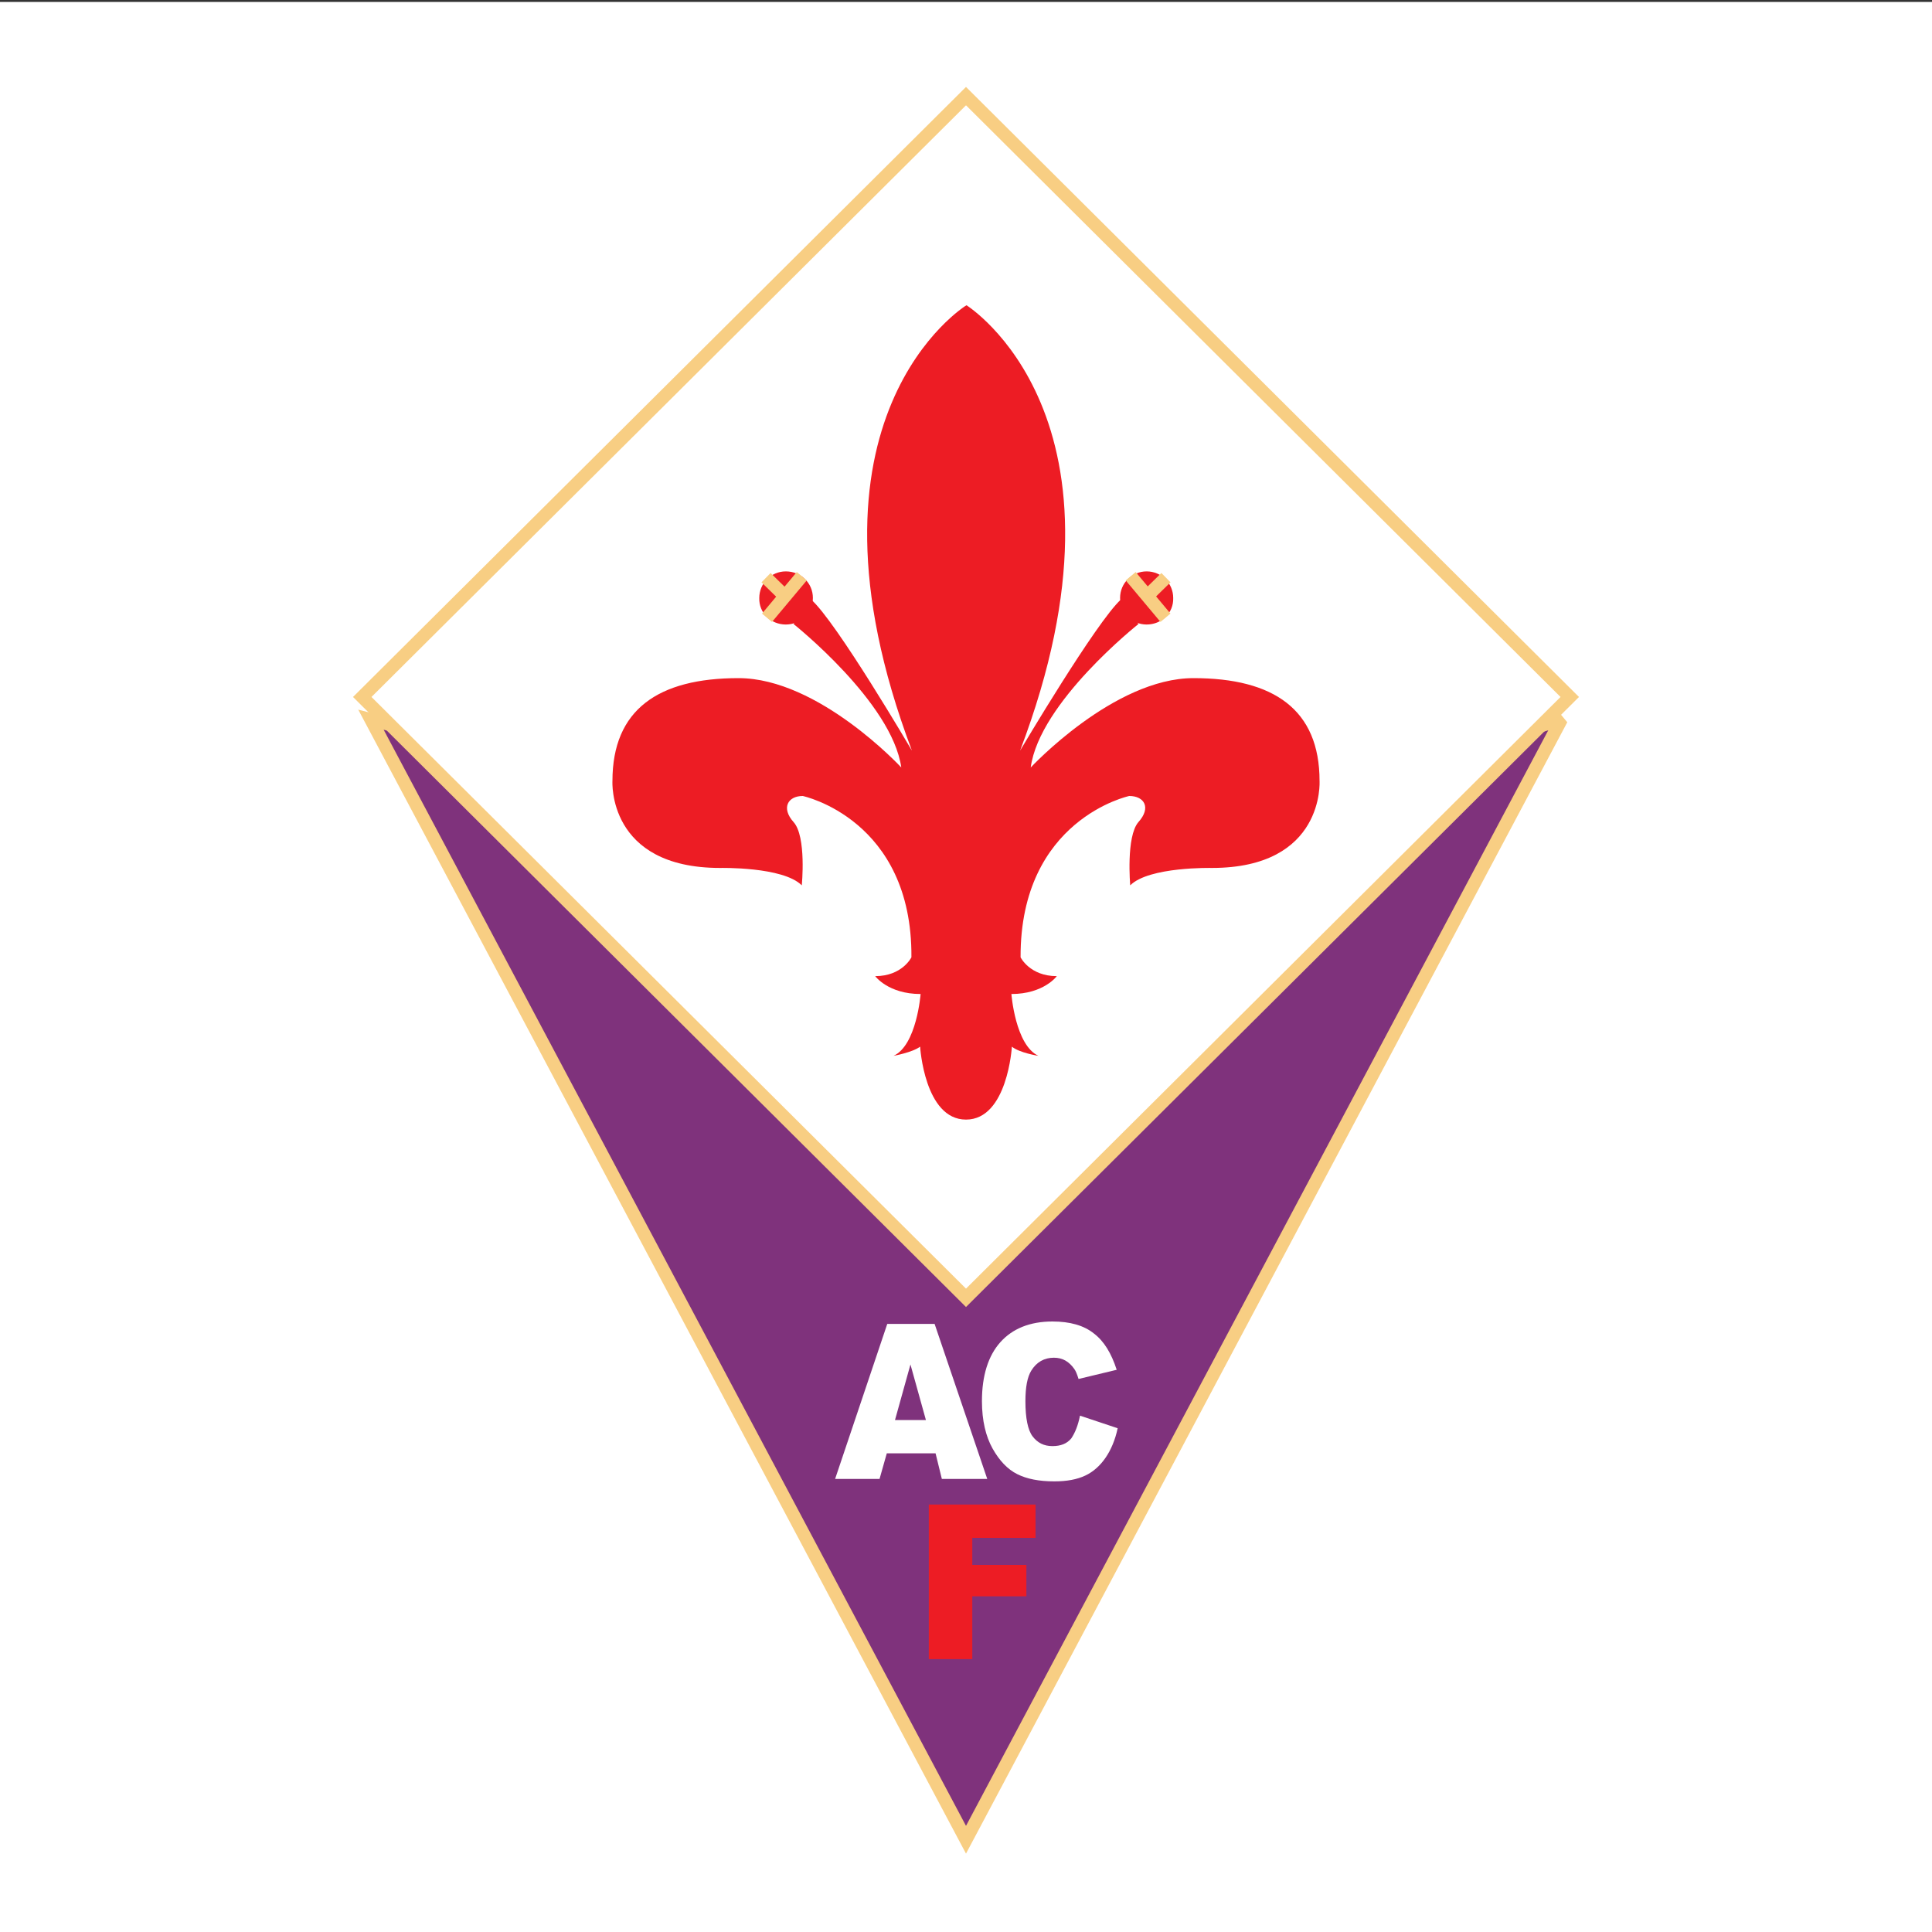 <?xml version="1.0" encoding="utf-8"?>
<!-- Generator: Adobe Illustrator 19.0.0, SVG Export Plug-In . SVG Version: 6.00 Build 0)  -->
<svg version="1.1" id="Layer_1" xmlns="http://www.w3.org/2000/svg" xmlns:xlink="http://www.w3.org/1999/xlink" x="0px" y="0px"
	 viewBox="0 0 400 400" style="enable-background:new 0 0 400 400;" xml:space="preserve">
<rect x="0" y="0" width="400" height="400" fill="#333333" stroke="none"/>
<style type="text/css">
	.st0{fill-rule:evenodd;clip-rule:evenodd;fill:#FFFFFF;}
	.st1{fill-rule:evenodd;clip-rule:evenodd;fill:#7F327C;stroke:#F8CE83;stroke-width:2.697;stroke-miterlimit:2.613;}
	.st2{fill-rule:evenodd;clip-rule:evenodd;fill:#FFFFFF;stroke:#F8CE83;stroke-width:2.697;stroke-miterlimit:2.613;}
	.st3{fill-rule:evenodd;clip-rule:evenodd;fill:#ED1C24;}
	.st4{fill:none;stroke:#F8CE83;stroke-width:2.697;stroke-miterlimit:2.613;}
</style>
<g>
	<polygon id="XMLID_14_" class="st0" points="0,0.4 400,0.4 400,400.4 0,400.4 0,0.4 	"/>
	<polygon id="XMLID_13_" class="st1" points="305.4,154.6 323.3,148.9 200,380.9 76.8,149 98.3,154.6 305.4,154.6 	"/>
	<polygon id="XMLID_12_" class="st2" points="200,268.7 75,144.3 200,19.9 325,144.3 200,268.7 	"/>
	<path class="st0" d="M185.3,294l3.2-11.5l3.2,11.5H185.3L185.3,294z M195,306.2h9.4l-10.9-32.1h-9.8l-10.8,32.1h9.2l1.5-5.3h10.1
		L195,306.2L195,306.2z"/>
	<path id="XMLID_9_" class="st0" d="M223.6,293.1l7.8,2.6c-0.5,2.4-1.4,4.5-2.5,6.1c-1.1,1.6-2.5,2.9-4.2,3.7
		c-1.7,0.8-3.8,1.2-6.4,1.2c-3.2,0-5.7-0.5-7.7-1.5c-2-1-3.7-2.8-5.1-5.3c-1.4-2.5-2.2-5.8-2.2-9.8c0-5.3,1.3-9.4,3.8-12.2
		c2.5-2.8,6.1-4.3,10.8-4.3c3.6,0,6.5,0.8,8.6,2.5c2.1,1.6,3.6,4.1,4.7,7.5l-7.9,1.9c-0.3-1-0.6-1.7-0.9-2.1
		c-0.5-0.7-1.1-1.3-1.8-1.7c-0.7-0.4-1.5-0.6-2.4-0.6c-2,0-3.6,0.9-4.7,2.7c-0.8,1.3-1.2,3.4-1.2,6.3c0,3.5,0.5,6,1.5,7.3
		c1,1.3,2.3,2,4.1,2c1.7,0,3-0.5,3.9-1.6C222.6,296.6,223.2,295.1,223.6,293.1L223.6,293.1z"/>
	<polygon id="XMLID_8_" class="st3" points="192.3,311.5 214.4,311.5 214.4,318.4 201.3,318.4 201.3,324 212.5,324 212.5,330.5 
		201.3,330.5 201.3,343.5 192.3,343.5 192.3,311.5 	"/>
	<path id="XMLID_7_" class="st3" d="M162.7,129.3c3.1,0,5.6-2.5,5.6-5.5c0-3.1-2.5-5.5-5.6-5.5c-3.1,0-5.5,2.5-5.5,5.5
		C157.1,126.9,159.6,129.3,162.7,129.3L162.7,129.3z"/>
	<path class="st4" d="M158.8,127.9l7.2-8.6 M163.1,124l-4.5-4.4"/>
	<path id="XMLID_4_" class="st3" d="M200.1,63.2c0,0,37.3,23.2,11.1,92.2c0,0,15.8-26.7,20.9-31.3l3.6,5.1c0,0-20.5,16.2-22.3,29.7
		c0,0,17.2-18.5,33.7-18.5c16.6,0,26.1,6.5,26.1,21.3c0,0,1.1,18-22.3,18c0,0-13-0.3-16.9,3.6c0,0-0.9-10.1,1.7-13.1
		c2.7-3,1.2-5.4-1.9-5.4c0,0-22.6,4.8-22.5,33.4c0,0,1.9,3.9,7.5,3.9c0,0-2.7,3.7-9.4,3.7c0,0,0.8,10.6,5.6,12.8
		c0,0-3.9-0.6-5.5-1.9c0,0-0.9,15.1-9.5,15.1H200c-8.6,0-9.5-15.1-9.5-15.1c-1.6,1.2-5.5,1.9-5.5,1.9c4.8-2.2,5.6-12.8,5.6-12.8
		c-6.7,0-9.4-3.7-9.4-3.7c5.6,0,7.5-3.9,7.5-3.9c0.2-28.6-22.5-33.4-22.5-33.4c-3.1,0-4.5,2.5-1.9,5.4c2.7,3,1.7,13.1,1.7,13.1
		c-3.9-3.9-16.9-3.6-16.9-3.6c-23.4,0-22.3-18-22.3-18c0-14.8,9.5-21.3,26.1-21.3c16.6,0,33.7,18.5,33.7,18.5
		c-1.9-13.5-22.3-29.7-22.3-29.7l3.6-5.1c5.2,4.5,20.9,31.3,20.9,31.3C162.7,86.3,200,63.2,200.1,63.2L200.1,63.2L200.1,63.2z"/>
	<path id="XMLID_3_" class="st3" d="M237.4,129.3c-3.1,0-5.5-2.5-5.5-5.5c0-3.1,2.5-5.5,5.5-5.5c3.1,0,5.5,2.5,5.5,5.5
		C243,126.9,240.5,129.3,237.4,129.3L237.4,129.3z"/>
	<path class="st4" d="M241.3,127.9l-7.2-8.6 M236.9,124l4.5-4.4"/>
</g>
</svg>
